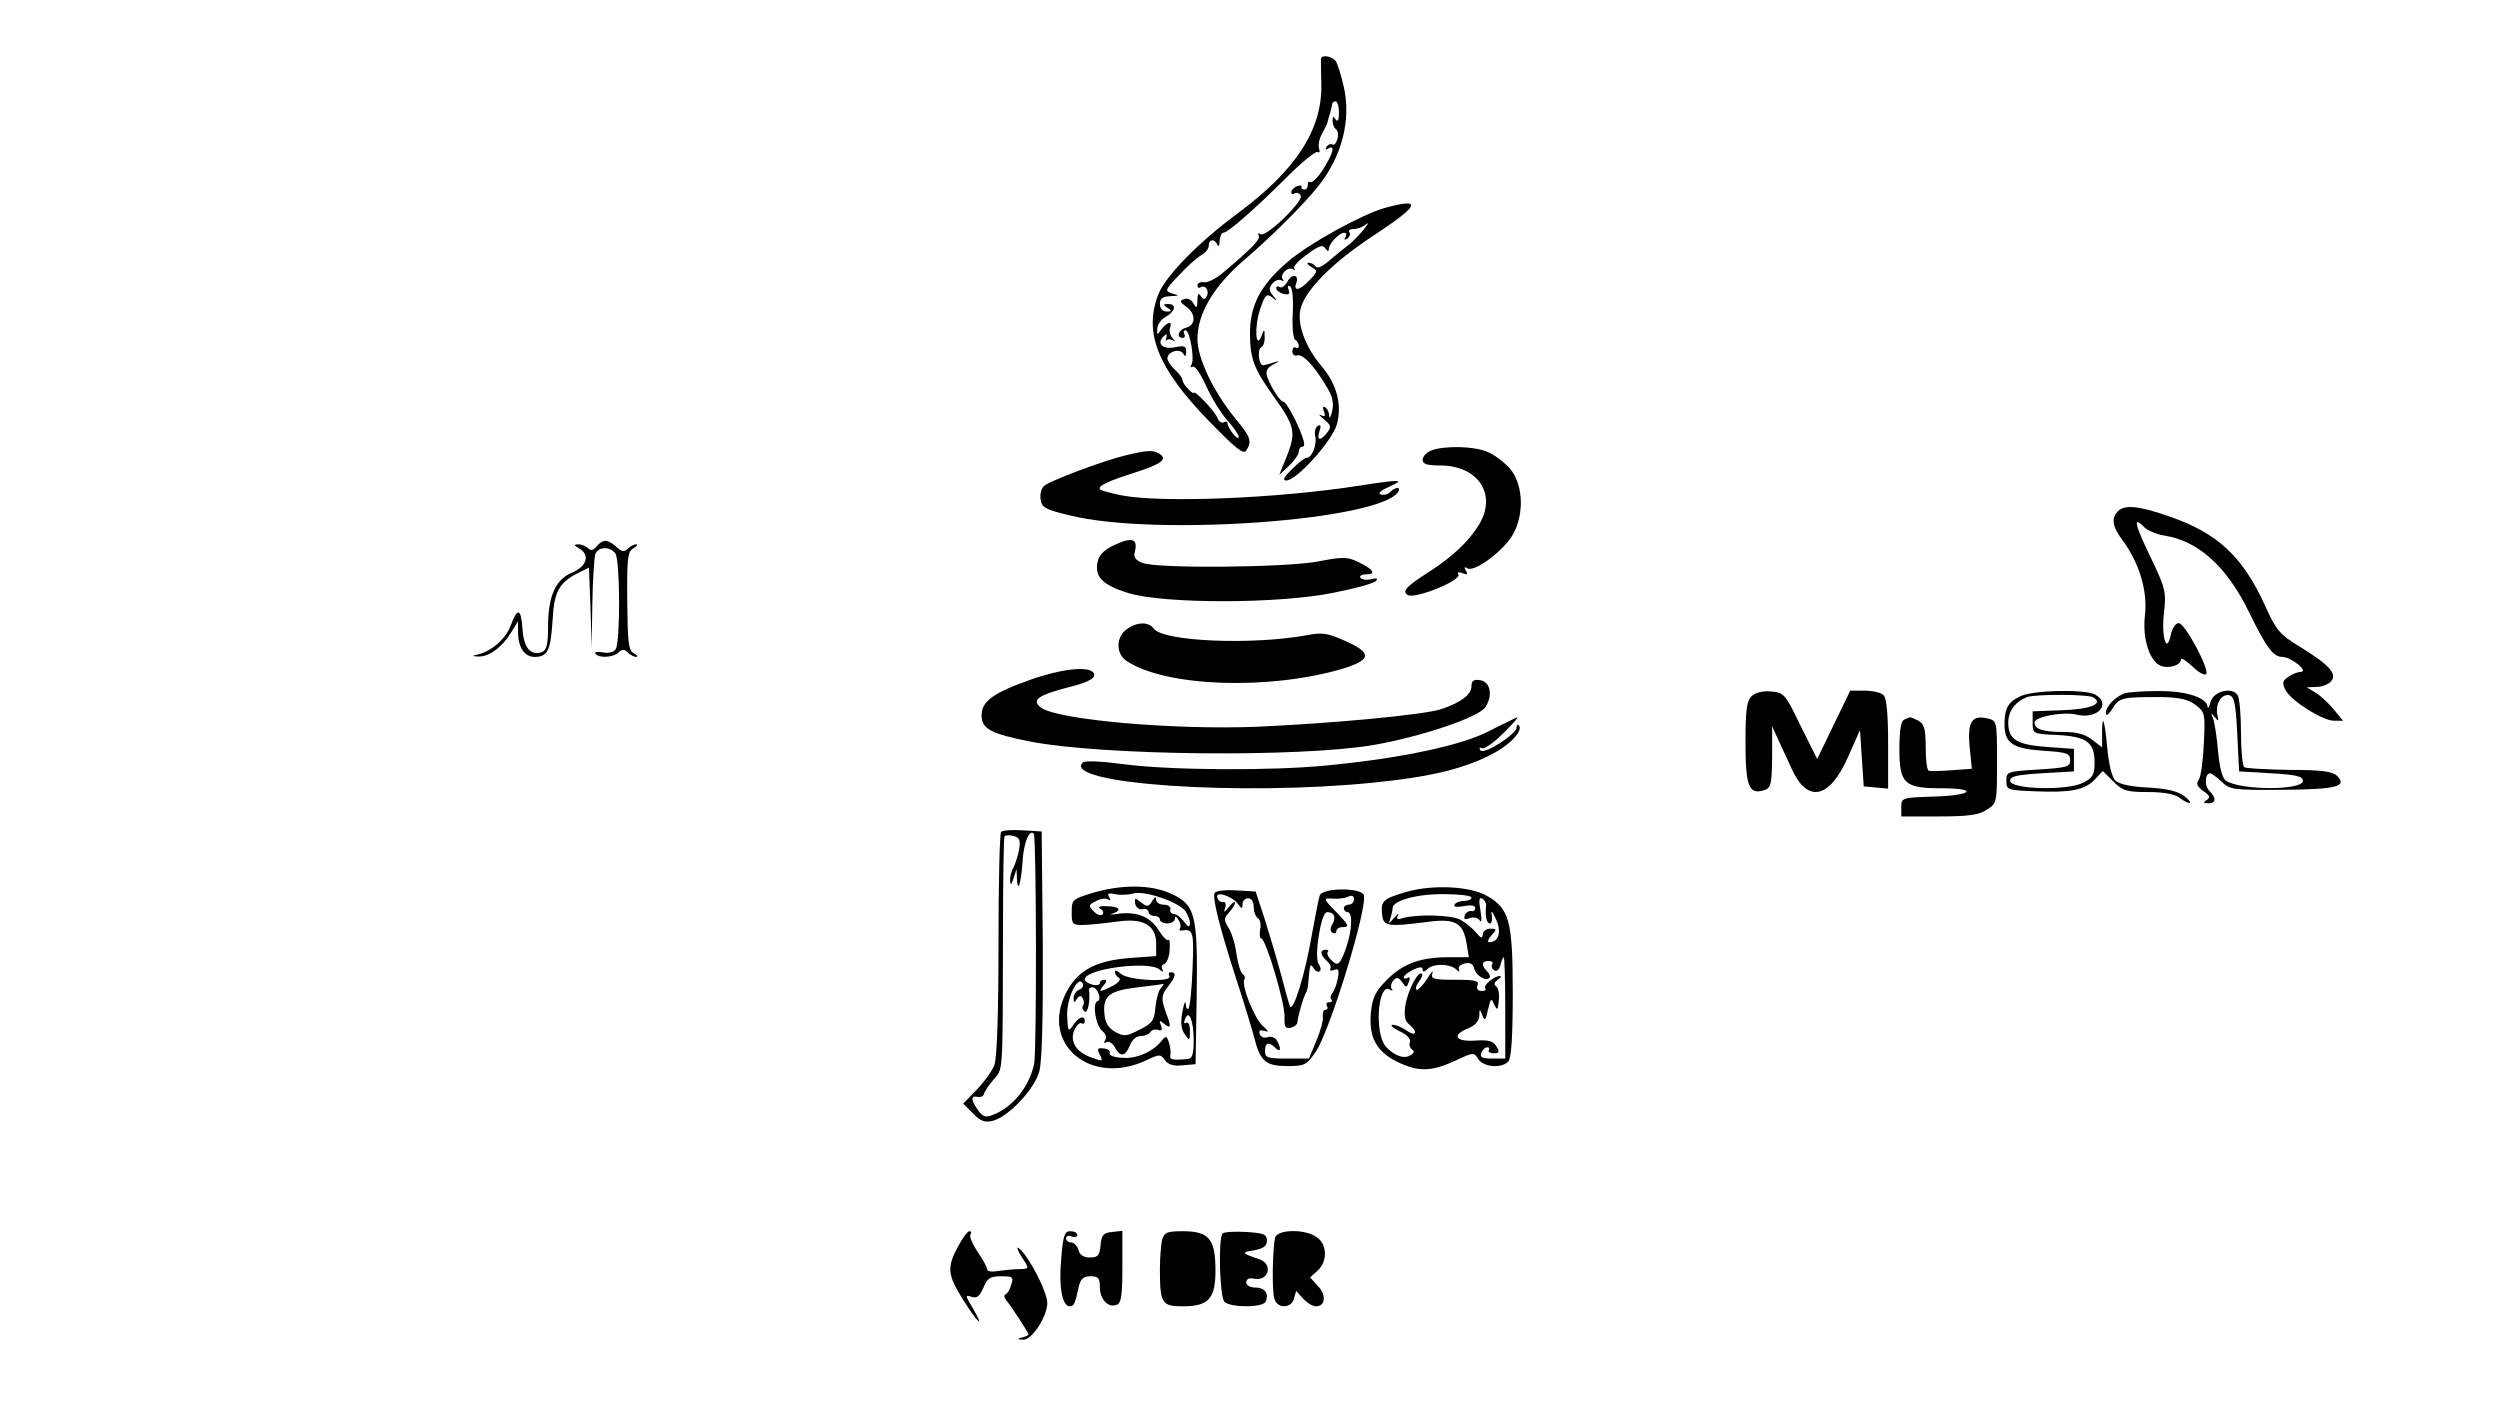 <?xml version="1.0" standalone="no"?>
<!DOCTYPE svg PUBLIC "-//W3C//DTD SVG 20010904//EN"
 "http://www.w3.org/TR/2001/REC-SVG-20010904/DTD/svg10.dtd">
<svg version="1.0" xmlns="http://www.w3.org/2000/svg"
 width="666pt" height="375pt" viewBox="0 0 666 375"
 preserveAspectRatio="xMidYMid meet">
<g transform="translate(0,375) scale(0.1,-0.1)"
fill="#000000" stroke="none">
<path d="M3519 3593 c0 -5 0 -34 1 -67 3 -120 -67 -229 -221 -343 -107 -79
-195 -169 -214 -219 -38 -101 -1 -195 135 -335 73 -75 93 -91 100 -79 16 24
12 36 -29 85 -58 71 -101 160 -101 212 0 69 45 144 131 216 63 54 153 143 190
190 63 78 89 176 69 265 -7 31 -17 63 -22 70 -11 13 -38 17 -39 5z m48 -143
c0 -20 -3 -26 -9 -18 -6 10 -8 9 -8 -4 0 -9 4 -19 9 -22 5 -3 7 -15 4 -26 -3
-11 -9 -18 -13 -15 -5 3 -12 0 -16 -6 -4 -8 -3 -9 4 -5 20 12 14 -12 -13 -55
-14 -22 -30 -37 -34 -34 -5 2 -8 -1 -7 -8 0 -6 -3 -12 -9 -12 -5 0 -9 3 -8 7
2 4 -4 5 -12 2 -8 -4 -15 -10 -15 -16 0 -5 4 -7 9 -3 5 3 13 0 16 -6 9 -14
-92 -112 -107 -103 -6 4 -8 3 -5 -3 6 -10 -16 -33 -99 -103 -16 -13 -37 -23
-46 -22 -10 2 -18 -2 -18 -8 0 -6 4 -9 9 -5 13 7 24 -12 15 -26 -4 -8 -9 -7
-15 2 -6 10 -9 7 -9 -11 -1 -21 -2 -23 -11 -8 -5 10 -16 15 -25 11 -12 -4 -11
-8 6 -20 26 -18 26 -49 0 -56 -21 -5 -28 -27 -9 -27 5 0 7 5 4 10 -3 6 -2 10
3 10 12 0 25 -77 16 -92 -4 -6 -3 -8 3 -5 6 4 21 -18 36 -51 14 -31 39 -72 56
-91 17 -19 31 -39 31 -45 -1 -13 -30 24 -30 37 0 4 -5 5 -10 2 -6 -3 -13 2
-17 12 -6 17 -63 77 -63 66 0 -2 -7 2 -15 11 -8 8 -15 19 -15 24 0 5 -9 17
-20 27 -11 10 -20 24 -20 30 0 18 32 28 42 13 5 -9 8 -8 8 5 0 15 -5 17 -29
12 -32 -7 -51 9 -32 28 9 9 11 8 8 -3 -2 -8 -2 -12 0 -7 3 4 10 4 16 1 9 -5 9
-4 0 6 -6 7 -9 19 -6 26 7 20 -7 17 -23 -3 -12 -17 -12 -17 -11 2 1 11 11 25
21 30 26 14 32 35 9 35 -15 0 -16 -2 -3 -10 13 -8 12 -10 -2 -10 -11 0 -18 8
-18 20 0 15 7 20 28 21 24 1 25 2 5 7 -21 7 -20 9 18 49 21 23 48 47 59 53 11
6 20 17 20 25 0 18 16 20 23 3 3 -7 6 -3 6 10 1 12 5 22 10 22 12 0 85 64 169
148 40 40 77 70 82 67 5 -3 7 1 4 9 -3 8 0 25 7 38 7 13 14 26 15 31 1 4 3 10
4 15 3 8 7 23 9 35 0 4 5 7 9 7 5 0 9 -14 9 -30z"/>
<path d="M3689 3196 c-61 -17 -204 -96 -258 -143 -72 -61 -101 -116 -101 -190
0 -69 10 -95 65 -172 54 -75 58 -93 34 -154 l-21 -52 26 24 c14 14 26 30 26
38 0 7 4 13 10 13 6 0 6 10 -1 28 -14 40 -43 92 -50 92 -9 0 -34 40 -43 66 -5
15 -1 24 16 33 18 9 18 10 3 6 -11 -4 -24 -7 -29 -8 -12 -3 -18 41 -6 48 6 3
10 16 9 28 0 21 -1 21 -8 3 -16 -42 -20 24 -4 70 13 39 17 43 32 32 14 -12 15
-11 2 5 -11 13 -11 20 -1 32 7 8 17 12 24 8 6 -3 8 -3 4 2 -11 11 12 36 26 28
6 -3 8 -3 4 2 -4 4 11 21 34 37 32 24 42 27 49 16 6 -8 9 -9 9 -1 0 14 28 43
41 43 6 0 7 -5 3 -12 -4 -7 -3 -8 5 -4 6 4 9 12 6 17 -4 5 2 9 12 9 11 0 25 6
33 13 8 6 4 -1 -10 -18 -14 -16 -31 -34 -38 -38 -7 -5 -28 -22 -47 -38 -20
-18 -36 -26 -40 -19 -3 5 -12 10 -18 10 -7 0 -4 -5 6 -11 18 -10 18 -12 -4
-35 -25 -27 -44 -32 -36 -9 9 23 -11 28 -23 5 -6 -11 -15 -18 -21 -15 -5 4 -9
2 -9 -3 0 -5 9 -12 19 -15 15 -3 18 -1 14 11 -4 9 -2 13 4 9 6 -4 9 -34 7 -71
-2 -36 1 -68 6 -71 6 -3 10 -11 10 -16 0 -6 -4 -8 -8 -5 -5 3 -9 -2 -9 -10 0
-8 5 -13 12 -11 14 6 44 -25 76 -78 19 -30 23 -47 18 -70 -4 -16 -7 -22 -8
-13 0 9 -5 20 -11 23 -6 4 -7 -1 -3 -11 5 -13 3 -15 -8 -10 -8 4 -4 -1 8 -11
19 -15 20 -21 9 -35 -18 -24 -29 -22 -21 3 5 15 4 19 -5 14 -6 -4 -9 -16 -6
-28 5 -22 -9 -57 -24 -57 -4 0 -22 -13 -38 -30 -22 -21 -26 -30 -15 -30 27 0
120 103 134 148 15 52 1 107 -39 155 -43 50 -66 110 -58 151 10 50 83 125 196
199 123 81 131 101 29 73z"/>
<path d="M3813 2550 c-13 -5 -23 -16 -23 -25 0 -11 11 -15 46 -15 102 0 153
-77 104 -158 -28 -45 -70 -85 -134 -126 -59 -38 -72 -51 -56 -61 19 -12 145
39 135 55 -4 6 1 7 11 3 13 -5 15 -3 9 7 -5 9 -4 11 4 6 17 -11 88 40 117 83
35 53 34 138 -3 182 -15 17 -42 38 -60 45 -36 16 -116 17 -150 4z"/>
<path d="M2995 2536 c-57 -14 -194 -65 -213 -80 -7 -5 -12 -21 -10 -35 3 -23
11 -28 78 -44 228 -57 828 -13 875 63 8 14 -8 13 -22 -1 -6 -6 -17 -9 -25 -6
-8 3 1 11 22 20 44 20 36 21 -80 3 -218 -34 -523 -46 -630 -26 -30 6 -56 13
-59 16 -9 8 19 22 92 45 72 23 88 36 66 50 -18 11 -32 10 -94 -5z"/>
<path d="M5642 2388 c-18 -18 -15 -41 13 -78 44 -60 67 -135 59 -200 -7 -62
13 -123 43 -134 21 -8 53 2 53 17 0 6 13 -2 30 -18 16 -16 33 -25 37 -21 11
10 -56 136 -73 136 -8 0 -17 -13 -21 -31 -11 -54 -26 -5 -18 60 6 54 4 64 -37
149 -43 89 -46 109 -14 76 9 -8 33 -18 53 -21 89 -14 165 -82 224 -203 47 -96
65 -120 89 -120 23 0 72 -39 49 -40 -8 0 -23 -6 -33 -13 -16 -11 -17 -17 -7
-36 16 -29 98 -81 129 -81 l24 0 -24 29 c-13 16 -34 36 -48 45 l-25 15 26 1
c15 0 32 7 39 15 17 20 -5 44 -83 92 -54 33 -63 43 -93 110 -60 131 -126 193
-257 238 -81 28 -117 31 -135 13z"/>
<path d="M2973 2300 c-28 -12 -44 -27 -48 -43 -11 -42 10 -65 81 -87 96 -29
401 -29 547 1 56 11 107 25 112 31 7 7 3 9 -12 5 -13 -3 -26 -1 -29 4 -3 5 4
9 16 9 28 0 18 14 -22 33 -29 14 -41 14 -108 1 -88 -16 -424 -19 -465 -4 -20
7 -26 16 -22 29 9 35 -6 41 -50 21z"/>
<path d="M1590 2295 c-9 -11 -16 -13 -24 -5 -5 5 -17 10 -25 10 -13 -1 -13 -2
2 -11 29 -17 21 -47 -18 -64 -45 -18 -65 -63 -65 -145 0 -47 -4 -62 -16 -67
-30 -11 -49 11 -52 61 -4 55 -13 59 -31 11 -12 -35 -50 -69 -86 -78 -20 -5
-20 -5 0 -6 27 -1 62 24 86 63 l19 31 0 -28 c0 -41 17 -67 44 -67 35 0 43 17
48 97 4 77 17 101 69 127 l28 14 4 -106 3 -107 2 117 c1 64 5 123 8 132 8 20
38 21 53 2 13 -16 14 -235 1 -256 -5 -7 -19 -11 -34 -8 -14 3 -23 1 -20 -3 8
-13 48 -11 62 3 9 9 15 9 24 0 7 -7 17 -12 23 -12 5 0 3 5 -7 10 -14 8 -16 30
-17 139 -1 114 1 131 16 140 10 6 13 11 8 11 -6 0 -16 -5 -23 -12 -9 -9 -16
-8 -30 5 -23 21 -36 21 -52 2z"/>
<path d="M3002 2074 c-30 -21 -30 -67 1 -86 105 -68 377 -77 572 -20 79 24 81
42 10 74 -47 21 -62 24 -102 16 -147 -27 -384 -17 -409 17 -14 19 -44 19 -72
-1z"/>
<path d="M2750 1941 c-105 -37 -135 -59 -135 -97 0 -36 25 -49 132 -70 196
-37 712 -42 910 -9 128 22 282 74 300 101 21 32 13 68 -14 72 -17 3 -23 -2
-23 -16 0 -22 -27 -43 -80 -61 -44 -15 -288 -38 -490 -47 -222 -9 -532 18
-577 51 -26 20 -8 33 73 54 45 11 69 22 69 32 0 26 -74 21 -165 -10z"/>
<path d="M4666 1895 c-13 -13 -16 -38 -16 -124 0 -116 9 -139 50 -126 18 6 20
15 21 88 l0 82 16 -35 c9 -19 25 -54 36 -78 42 -93 101 -80 150 31 l32 72 5
-75 5 -75 33 -3 32 -3 0 118 c0 79 -4 123 -12 131 -7 7 -29 12 -50 12 l-39 0
-44 -91 -44 -91 -44 88 c-41 85 -44 89 -79 92 -23 2 -41 -3 -52 -13z"/>
<path d="M5384 1896 c-34 -15 -44 -33 -44 -75 0 -51 21 -65 102 -71 65 -4 73
-7 73 -25 0 -18 -8 -20 -85 -25 -83 -5 -85 -6 -85 -30 0 -24 2 -25 75 -28 96
-4 133 3 160 31 l22 23 28 -28 c25 -25 36 -28 92 -28 41 0 71 -5 84 -15 28
-21 41 -18 13 4 -17 13 -45 20 -96 23 -47 2 -78 9 -88 19 -9 9 -17 43 -21 84
-7 77 -14 99 -14 41 l0 -37 -26 20 c-19 15 -41 21 -75 21 -56 0 -79 7 -79 25
0 16 77 30 113 21 55 -13 93 29 48 54 -28 14 -160 12 -197 -4z m193 -4 c27
-17 -6 -31 -82 -34 l-80 -3 0 -30 c0 -30 0 -30 65 -33 78 -4 100 -19 100 -73
0 -33 -5 -41 -30 -54 -42 -22 -195 -18 -195 5 0 12 18 16 85 20 l85 5 0 30 0
30 -71 5 c-82 6 -104 20 -104 65 0 31 19 56 50 68 23 8 163 8 177 -1z"/>
<path d="M5660 1903 c-25 -9 -50 -35 -50 -52 0 -10 7 -6 18 12 18 29 25 30
131 30 47 -1 70 -6 90 -21 25 -19 26 -23 22 -103 -2 -46 -8 -90 -14 -97 -7
-10 -4 -17 12 -29 18 -12 20 -17 10 -24 -11 -7 -10 -9 4 -9 21 0 22 14 2 34
-13 13 -11 46 3 46 3 0 17 -10 30 -22 22 -22 32 -23 164 -22 143 1 172 9 144
37 -12 12 -41 16 -127 16 -61 1 -115 4 -120 7 -5 3 -9 44 -9 92 0 48 -4 93 -9
100 -14 23 -64 11 -72 -18 -4 -14 -7 -19 -8 -13 -2 25 -59 43 -133 42 -40 0
-80 -3 -88 -6z m300 -108 l5 -100 85 -5 c67 -4 85 -8 85 -20 0 -26 -164 -26
-205 0 -9 6 -17 33 -21 77 -3 37 -9 77 -13 88 -7 17 -6 17 4 5 10 -13 11 -12
7 6 -6 28 11 56 31 52 14 -3 18 -20 22 -103z"/>
<path d="M3970 1804 c-72 -39 -236 -74 -434 -93 -149 -15 -419 -13 -541 3 -59
8 -104 10 -110 5 -60 -57 416 -90 773 -54 160 16 250 39 326 81 44 25 74 59
62 72 -3 3 -6 0 -6 -6 0 -18 -88 -74 -96 -61 -4 7 -3 9 3 6 6 -4 31 13 56 38
26 25 43 45 39 44 -4 -1 -36 -17 -72 -35z"/>
<path d="M5073 1833 c-9 -3 -13 -29 -13 -78 0 -93 13 -105 112 -105 100 0 83
-19 -19 -22 -86 -3 -88 -3 -88 -28 l0 -25 100 0 c80 0 107 4 128 18 27 17 27
19 27 127 0 109 0 110 -25 116 -42 10 -54 -9 -48 -75 l6 -59 -54 -4 c-30 -2
-57 -3 -61 -1 -5 2 -8 31 -8 63 0 48 -4 61 -19 70 -11 5 -21 10 -23 9 -2 0 -9
-3 -15 -6z"/>
<path d="M2667 1534 c-4 -4 -7 -139 -7 -300 0 -182 -4 -303 -11 -321 -5 -15
-27 -45 -47 -66 l-36 -37 26 -26 c20 -21 32 -25 52 -20 42 10 113 85 125 133
7 27 10 144 9 340 l-3 298 -50 3 c-28 2 -54 0 -58 -4z m48 -47 c-3 -16 -10
-38 -15 -48 -6 -10 -10 -26 -9 -36 1 -13 3 -11 9 7 l8 25 1 -24 c2 -43 11 -16
15 43 3 51 18 88 30 75 7 -7 8 -579 1 -613 -13 -61 -57 -116 -110 -136 -20 -8
-27 -5 -40 13 -19 27 -19 39 -1 35 8 -2 16 2 17 7 1 6 12 23 25 38 27 32 25 3
26 407 0 129 2 238 4 242 2 3 13 4 24 1 16 -4 19 -11 15 -36z"/>
<path d="M2910 1371 c-53 -16 -55 -18 -55 -51 0 -33 2 -35 35 -34 19 1 58 5
87 9 69 10 103 -10 103 -59 l0 -33 -69 -5 c-91 -7 -138 -32 -169 -89 -74 -138
62 -255 213 -183 34 16 37 16 48 0 9 -12 24 -17 47 -14 l35 3 3 182 c3 218 -3
243 -70 273 -53 24 -132 24 -208 1z m248 -48 c6 -9 12 -24 12 -32 -1 -13 -4
-12 -16 4 -8 11 -20 20 -27 20 -7 1 -11 6 -9 13 1 7 -7 12 -18 12 -11 0 -20 6
-20 13 0 9 -2 9 -9 -1 -11 -19 -15 -19 -34 -4 -13 11 -15 10 -13 -5 2 -10 10
-17 20 -15 9 2 16 -2 16 -8 0 -5 7 -10 15 -10 8 0 15 -4 15 -10 0 -5 9 -10 20
-10 11 0 20 6 20 13 0 8 3 7 9 -3 6 -8 7 -18 5 -22 -3 -5 -2 -8 3 -7 32 5 34
-2 30 -101 -2 -55 -7 -103 -11 -107 -3 -3 -7 2 -7 13 -1 10 -5 1 -9 -21 -5
-28 -4 -46 6 -60 13 -19 14 -18 14 8 0 16 -4 26 -10 22 -6 -3 -7 1 -3 10 10
28 23 -4 23 -57 0 -36 -4 -48 -15 -49 -42 -4 -50 -2 -47 10 1 7 0 22 -4 34 -6
18 -8 18 -18 6 -23 -30 -67 -50 -105 -47 -23 1 -37 6 -35 13 3 6 -5 11 -16 12
-17 2 -18 -1 -10 -17 9 -18 8 -18 -20 -8 -43 14 -61 44 -48 74 6 13 15 21 19
18 5 -3 9 0 9 5 0 18 -17 12 -31 -10 -13 -19 -14 -17 -16 23 -3 45 28 111 41
89 4 -6 0 -14 -8 -17 -9 -3 -16 -14 -16 -23 0 -13 2 -13 9 -2 6 9 11 10 15 2
4 -6 5 -15 1 -20 -3 -5 -1 -12 5 -16 8 -5 15 30 11 58 0 4 4 7 9 7 14 0 26
-33 14 -37 -15 -5 -5 -66 13 -80 8 -6 12 -17 7 -24 -4 -7 -3 -10 4 -5 6 3 16
-3 22 -14 14 -27 28 -25 40 5 6 15 17 25 29 25 11 0 23 5 26 11 4 6 13 8 21 5
9 -3 11 0 7 12 -6 15 -4 15 9 4 17 -14 19 -7 5 28 -14 39 -14 48 4 71 21 27
24 39 8 39 -5 0 -7 -4 -4 -10 11 -18 -111 -12 -129 6 -9 8 -16 11 -16 5 0 -5
5 -13 11 -16 6 -4 -1 -13 -16 -21 -35 -18 -40 -18 -25 1 9 10 9 15 1 15 -6 0
-11 -4 -11 -9 0 -5 -9 -7 -20 -4 -11 3 -20 9 -20 14 0 28 169 50 198 27 10 -8
13 -9 9 -1 -4 6 -2 13 5 15 6 2 13 19 14 37 1 18 0 30 -3 27 -4 -3 -15 8 -25
24 -22 37 -58 52 -107 46 -20 -3 -28 -3 -18 0 27 9 20 19 -14 20 -19 1 -26 -2
-18 -7 8 -4 10 -11 6 -15 -4 -4 -15 -1 -23 8 -15 15 -15 17 5 27 12 7 27 9 33
5 7 -5 8 -3 3 6 -6 10 -2 12 16 8 13 -3 35 -2 49 2 29 8 118 -22 138 -47z
m-66 -206 c-6 -7 -12 -30 -14 -51 -3 -34 -8 -42 -42 -59 -35 -18 -41 -19 -65
-6 -19 11 -27 24 -29 50 -4 47 14 60 91 69 34 4 64 8 66 9 2 0 -1 -5 -7 -12z"/>
<path d="M3750 1375 c-66 -19 -72 -25 -68 -61 3 -32 14 -34 128 -19 67 8 88
-4 97 -58 l6 -37 -53 0 c-76 0 -123 -17 -166 -61 -30 -30 -38 -47 -42 -87 -6
-65 15 -104 71 -131 56 -27 90 -26 153 3 49 23 51 23 62 5 14 -22 61 -26 80
-7 8 8 12 63 12 182 0 193 -9 225 -68 259 -44 26 -142 31 -212 12z m170 -16
c0 -5 -9 -9 -19 -9 -11 0 -23 -4 -26 -10 -4 -6 6 -7 25 -4 19 4 30 2 30 -5 0
-6 -5 -10 -11 -8 -6 1 -14 -4 -17 -12 -3 -10 0 -12 13 -7 11 4 22 1 27 -6 5
-8 6 3 2 26 -5 28 -4 37 5 32 6 -4 11 -13 10 -19 -3 -26 1 -47 10 -47 5 0 7
10 5 23 -3 14 2 9 11 -11 16 -34 8 -62 -18 -62 -5 0 -3 8 6 18 15 16 15 18 -3
18 -11 0 -20 -7 -20 -16 -1 -11 -5 -10 -18 6 -10 12 -29 27 -42 34 -24 13
-116 15 -154 4 -13 -5 -17 -2 -12 7 4 8 0 5 -10 -6 -15 -18 -16 -18 -10 -2 3
10 6 23 6 28 0 20 66 38 138 37 39 0 72 -4 72 -9z m90 -294 l0 -135 -35 0
c-26 0 -33 3 -29 15 4 8 10 15 16 15 5 0 7 -4 4 -8 -2 -4 4 -8 13 -8 15 0 17
3 7 19 -8 14 -21 17 -55 15 -53 -4 -65 14 -21 32 20 8 30 20 31 34 0 20 1 20
8 1 6 -16 9 -14 15 15 7 31 9 32 16 15 5 -11 9 -15 10 -10 6 31 4 51 -5 58 -6
4 -4 11 5 17 8 5 11 10 5 10 -16 -1 -45 -26 -38 -33 3 -4 -1 -7 -10 -7 -10 0
-14 5 -11 15 5 12 -5 15 -60 15 -58 0 -65 2 -60 18 4 9 -4 2 -15 -17 -12 -18
-25 -31 -28 -27 -3 3 0 12 7 21 7 9 11 18 8 21 -10 9 -37 -44 -44 -83 -4 -29
-2 -42 10 -52 24 -20 19 -34 -6 -17 -12 9 -29 16 -38 16 -8 0 0 -8 18 -17 20
-9 31 -21 28 -29 -3 -7 0 -16 6 -20 7 -4 5 -10 -6 -16 -17 -10 -44 1 -65 25
-30 36 -20 169 11 151 7 -4 10 -4 6 1 -4 4 -3 14 3 22 10 11 14 10 24 -3 11
-16 12 -16 18 0 4 10 3 15 -3 11 -6 -3 -10 -3 -10 2 0 4 11 13 25 20 18 8 25
8 25 0 0 -7 4 -7 12 1 16 16 60 15 77 0 8 -8 11 -8 8 -2 -4 7 2 14 14 17 15 4
23 0 26 -13 5 -19 31 -35 41 -25 3 3 0 11 -6 17 -17 17 -15 28 4 28 8 0 13 -4
9 -9 -3 -5 0 -13 6 -16 6 -4 13 2 16 14 3 12 7 21 9 21 2 0 4 -61 4 -135z"/>
<path d="M3236 1371 c-7 -11 12 -89 58 -231 19 -58 40 -127 47 -153 16 -65 31
-77 89 -77 46 0 51 3 75 38 38 55 140 388 128 418 -8 20 -109 19 -117 -1 -3
-8 -12 -55 -21 -104 -18 -107 -51 -212 -59 -191 -3 8 -14 49 -25 90 -11 41
-31 107 -43 145 l-23 70 -52 3 c-28 2 -54 -1 -57 -7z m62 -29 c10 -14 12 -14
12 -1 0 9 7 16 15 16 9 0 15 -10 15 -23 0 -13 5 -26 11 -30 6 -3 9 -17 6 -30
-2 -13 -1 -24 3 -24 12 0 63 -171 62 -208 -1 -27 2 -33 16 -30 9 2 17 8 18 13
1 16 16 69 23 80 3 5 6 17 6 25 5 54 5 55 15 40 5 -8 12 -11 16 -7 4 3 2 12
-3 19 -13 17 6 138 22 138 19 0 25 -12 15 -31 -7 -12 -7 -20 0 -24 5 -3 10 -1
10 4 0 6 7 11 15 11 21 0 19 5 -15 40 -36 37 -36 38 -7 36 12 -1 29 1 38 5 10
5 16 3 16 -7 0 -7 -6 -14 -14 -14 -7 0 -13 -4 -13 -10 0 -5 5 -10 10 -10 14 0
12 -48 -3 -92 -17 -49 -23 -54 -41 -35 -8 8 -12 17 -9 21 4 3 1 6 -5 6 -17 0
-15 -15 3 -30 8 -7 12 -16 9 -21 -3 -5 2 -6 10 -3 12 5 14 0 10 -22 -3 -16 -9
-33 -15 -40 -5 -6 -6 -14 -2 -17 3 -4 1 -7 -6 -7 -7 0 -9 -4 -6 -10 3 -5 2
-10 -4 -10 -5 0 -8 -8 -7 -17 2 -10 -6 -39 -17 -65 l-20 -48 -58 0 c-52 0 -59
2 -59 20 0 23 10 26 28 8 14 -14 16 0 3 21 -5 8 -16 11 -24 8 -9 -3 -18 0 -21
8 -3 10 0 12 12 9 13 -5 12 -1 -4 13 -22 19 -58 109 -49 124 3 4 1 10 -4 14
-6 3 -13 27 -17 53 -3 26 -13 58 -21 70 -13 21 -13 26 1 41 9 10 16 21 16 26
0 5 -7 0 -16 -11 -13 -16 -15 -16 -10 -2 3 10 0 17 -6 15 -6 -1 -13 4 -15 12
-7 18 38 5 55 -17z"/>
<path d="M2552 429 c-30 -56 -28 -75 14 -142 39 -62 59 -80 25 -21 -20 33 -20
35 -2 29 14 -4 21 2 31 25 10 25 18 30 47 30 31 0 34 -2 27 -22 -3 -13 -10
-24 -15 -26 -5 -2 -4 -9 1 -15 14 -17 60 -87 60 -92 0 -2 -8 -6 -17 -8 -15 -4
-14 -5 3 -6 23 -1 64 62 64 98 0 24 -33 93 -61 130 -23 29 -25 19 -3 -14 16
-25 16 -25 -12 -26 -16 0 -41 -3 -56 -5 -16 -3 -28 -1 -28 4 0 5 -11 26 -25
46 -14 21 -23 42 -20 47 4 5 2 9 -3 9 -4 0 -18 -18 -30 -41z"/>
<path d="M2827 395 c-7 -74 3 -125 23 -125 11 0 14 7 24 53 5 20 12 27 31 27
21 0 25 -5 25 -29 0 -32 22 -56 45 -47 12 4 15 25 15 101 l0 96 -27 -3 c-23
-2 -29 -8 -31 -35 -3 -28 -7 -33 -29 -33 -16 0 -27 7 -30 20 -3 11 -12 20 -19
20 -8 0 -14 5 -14 11 0 6 7 9 15 5 8 -3 15 -1 15 4 0 6 -8 10 -19 10 -15 0
-19 -11 -24 -75z"/>
<path d="M3096 448 c-3 -13 -6 -48 -6 -78 0 -93 5 -100 61 -100 70 0 88 21 87
101 -1 79 -18 99 -87 99 -42 0 -49 -3 -55 -22z"/>
<path d="M3257 464 c-12 -13 -8 -169 5 -182 16 -16 104 -16 110 1 9 22 -3 37
-28 37 -14 0 -24 6 -24 14 0 8 7 12 18 10 42 -10 56 39 15 52 -45 15 -47 18
-13 23 26 5 35 11 35 26 0 17 -8 20 -55 23 -31 2 -59 0 -63 -4z"/>
<path d="M3397 453 c-7 -30 -9 -142 -2 -163 8 -27 45 -26 52 0 l6 21 19 -21
c10 -11 25 -20 34 -20 25 0 28 30 5 54 l-21 23 20 18 c27 24 26 70 -2 89 -32
23 -105 21 -111 -1z"/>
</g>
</svg>
